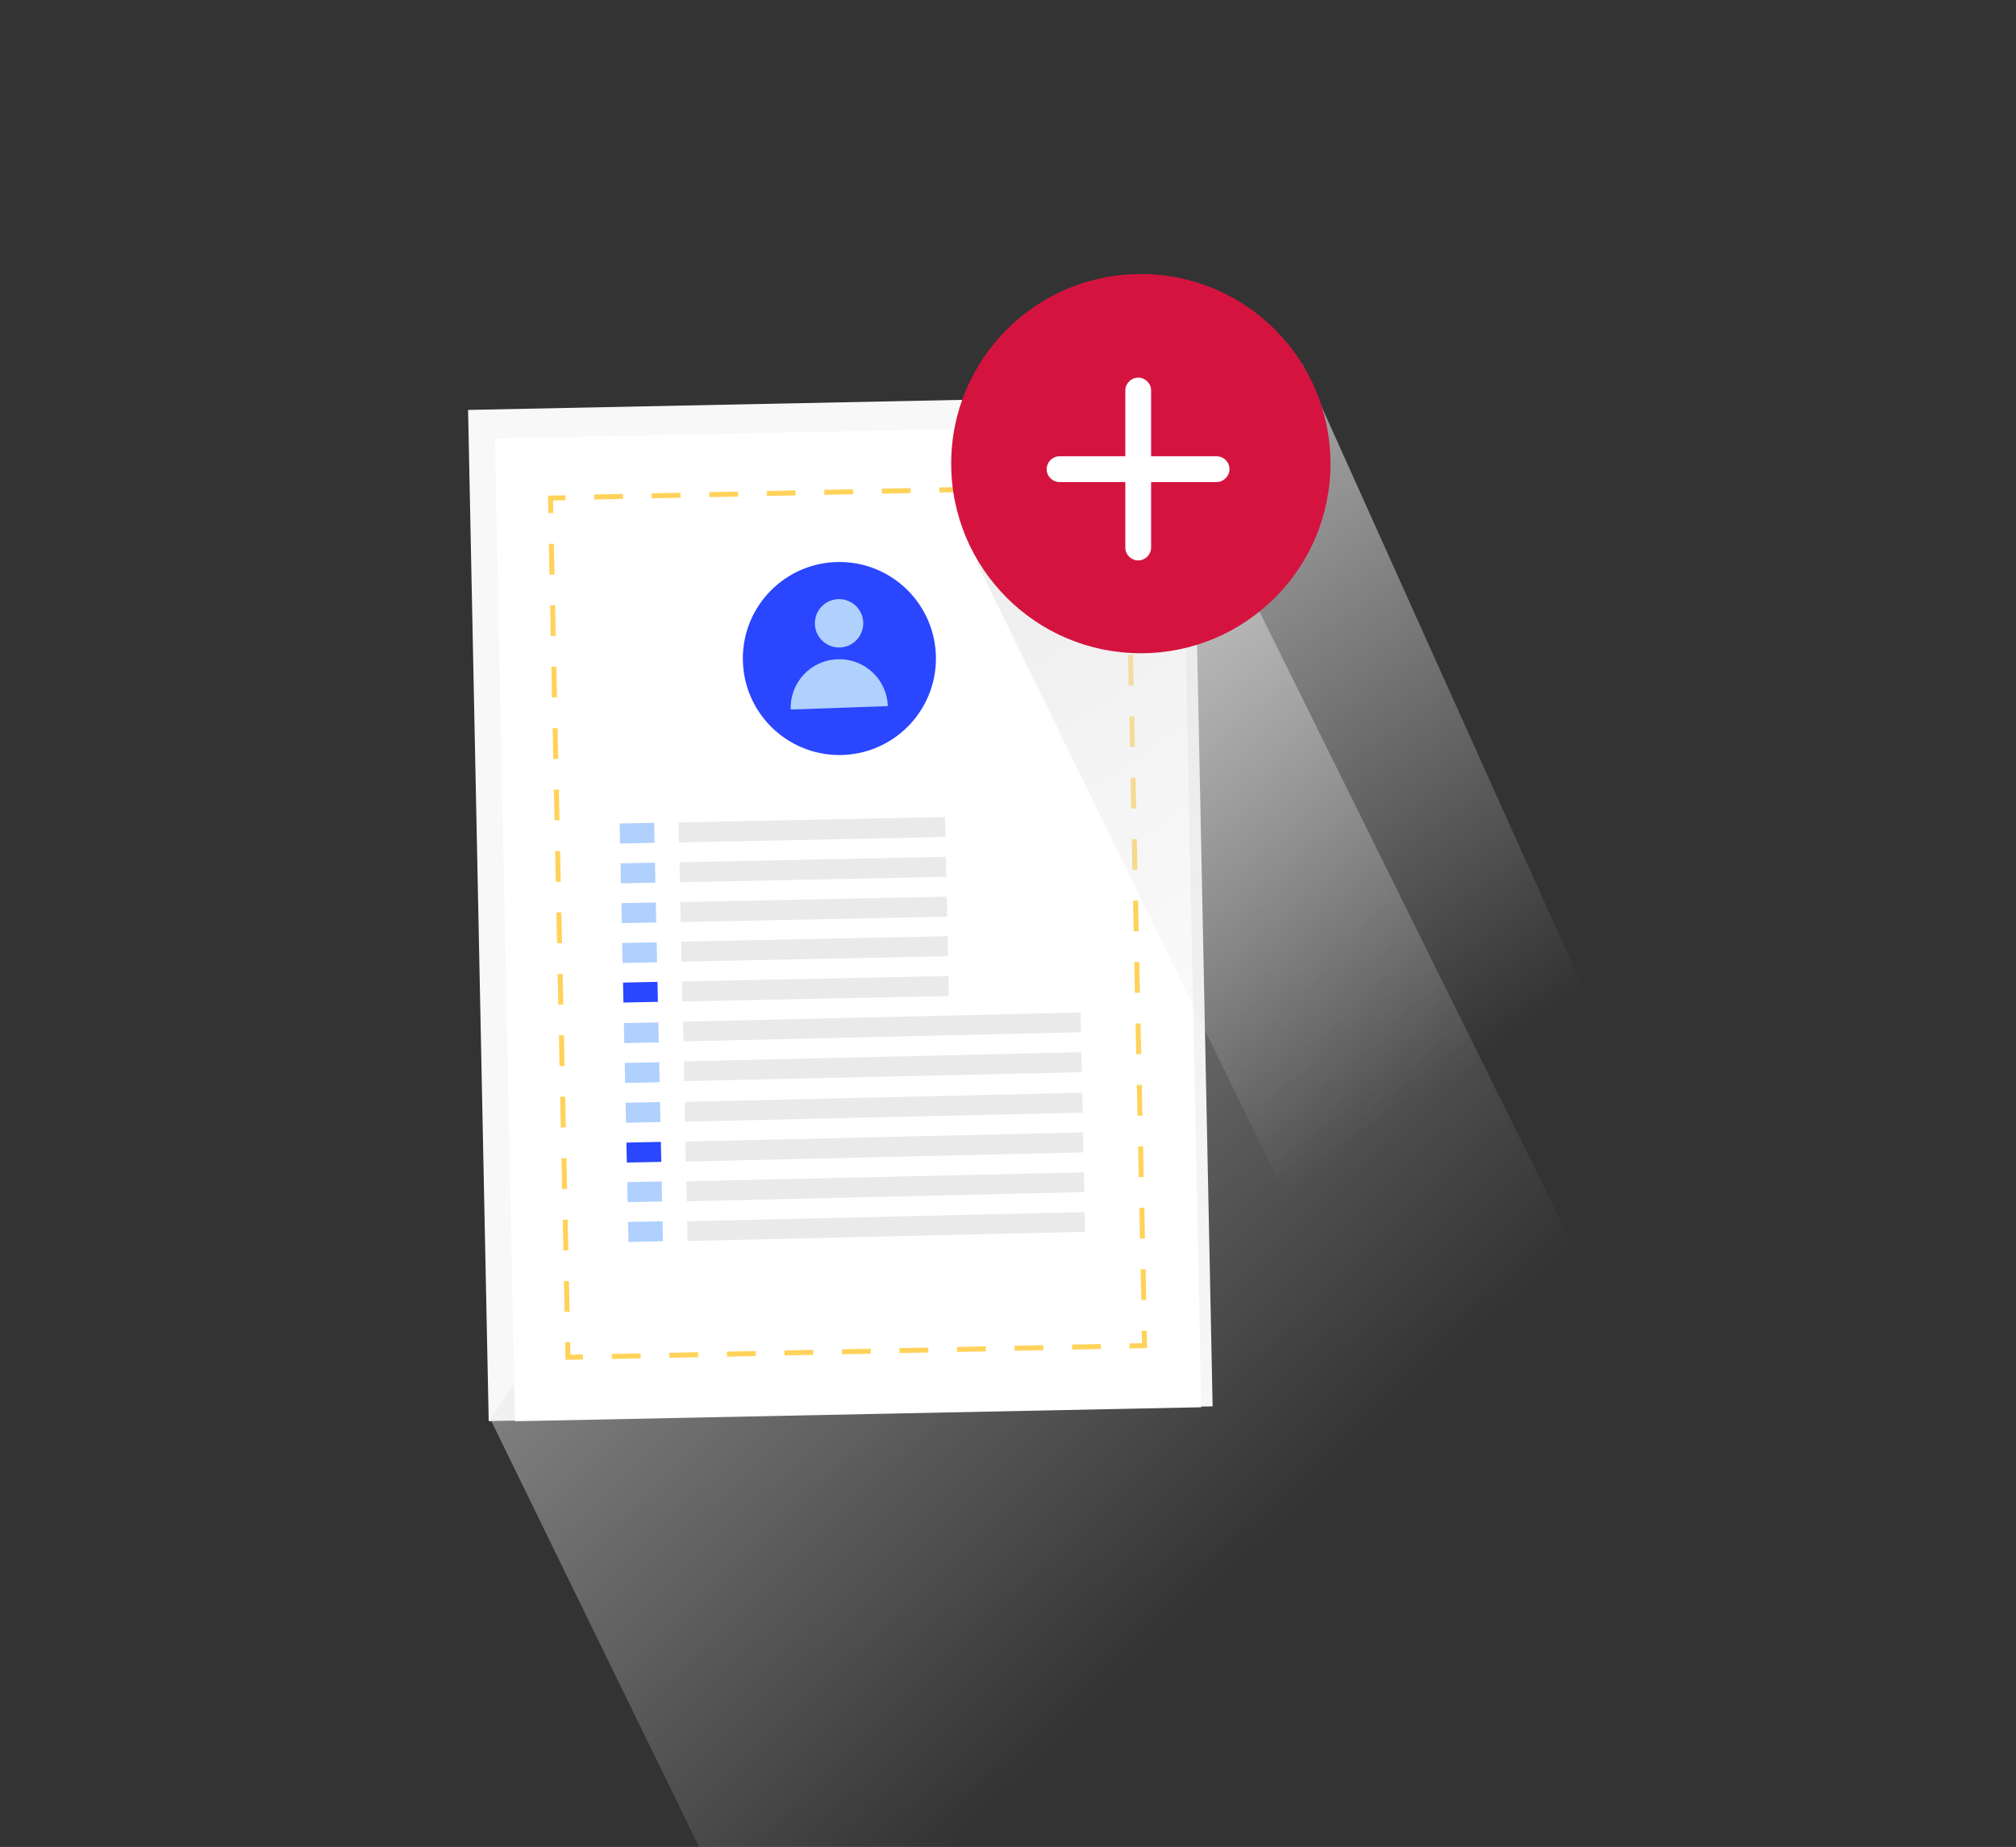 <?xml version="1.0" encoding="utf-8"?>
<!-- Generator: Adobe Illustrator 21.1.0, SVG Export Plug-In . SVG Version: 6.00 Build 0)  -->
<svg version="1.1" id="Layer_1" xmlns="http://www.w3.org/2000/svg" xmlns:xlink="http://www.w3.org/1999/xlink" x="0px" y="0px"
	 viewBox="0 0 766.4 702.3" style="enable-background:new 0 0 766.4 702.3;" xml:space="preserve">
<rect x="0" y="0" width="766.4" height="702.3" fill="#333333" stroke="none"/>
<style type="text/css">
	.st0{fill:#F8F8F8;}
	.st1{fill:url(#SVGID_1_);}
	.st2{fill:#FFFFFF;}
	.st3{fill:#EAEAEA;}
	.st4{fill:#B0D0FE;}
	.st5{fill:#2A46FF;}
	.st6{fill:none;stroke:#FFD25A;stroke-width:1.902;stroke-miterlimit:10;}
	.st7{fill:none;stroke:#FFD25A;stroke-width:1.902;stroke-miterlimit:10;stroke-dasharray:10.938,10.938;}
	.st8{fill:none;stroke:#FFD25A;stroke-width:1.902;stroke-miterlimit:10;stroke-dasharray:11.683,11.683;}
	.st9{fill:url(#SVGID_2_);}
	.st10{fill:#D4143F;}
</style>
<rect x="181.8" y="153" transform="matrix(1 -2.039834e-02 2.039834e-02 1 -6.976 6.586)" class="st0" width="275.2" height="384.5"/>
<linearGradient id="SVGID_1_" gradientUnits="userSpaceOnUse" x1="482.734" y1="586.964" x2="88.488" y2="179.348">
	<stop  offset="0" style="stop-color:#E6E6E6;stop-opacity:0"/>
	<stop  offset="1" style="stop-color:#E6E6E6"/>
</linearGradient>
<polygon class="st1" points="186.4,539.6 312.2,797.5 604.5,486.8 441.9,157.9 "/>
<rect x="191.9" y="164" transform="matrix(1 -2.039832e-02 2.039832e-02 1 -7.089 6.648)" class="st2" width="260.9" height="373.7"/>
<g id="Text_2_">
	
		<rect x="258.2" y="311.8" transform="matrix(-1 2.039821e-02 -2.039821e-02 -1 623.994 624.807)" class="st3" width="101.3" height="7.6"/>
	
		<rect x="258.5" y="326.9" transform="matrix(-1 2.039821e-02 -2.039821e-02 -1 624.919 655.043)" class="st3" width="101.3" height="7.6"/>
	
		<rect x="258.8" y="342" transform="matrix(-1 2.039821e-02 -2.039821e-02 -1 625.845 685.278)" class="st3" width="101.3" height="7.6"/>
	
		<rect x="259.4" y="372.3" transform="matrix(-1 2.039821e-02 -2.039821e-02 -1 627.696 745.75)" class="st3" width="101.3" height="7.6"/>
	<polygon class="st3" points="259.8,396 410.9,392.5 410.8,385 259.7,388.5 	"/>
	<polygon class="st3" points="260.4,426.5 411.6,423.1 411.4,415.5 260.3,419 	"/>
	<polygon class="st3" points="260.7,441.7 411.9,438.2 411.7,430.6 260.6,434.1 	"/>
	<polygon class="st3" points="261.1,456.8 412.2,453.3 412,445.8 260.9,449.2 	"/>
	<polygon class="st3" points="261.4,471.9 412.5,468.4 412.3,460.9 261.2,464.4 	"/>
	<polygon class="st3" points="260.1,411.1 411.3,407.7 411.1,400.1 260,403.6 	"/>
	
		<rect x="259.1" y="357.2" transform="matrix(-1 2.039821e-02 -2.039821e-02 -1 626.77 715.514)" class="st3" width="101.3" height="7.6"/>
	
		<rect x="235.8" y="313.2" transform="matrix(-1 2.039821e-02 -2.039821e-02 -1 491.026 628.877)" class="st4" width="13.1" height="7.6"/>
	
		<rect x="236.1" y="328.3" transform="matrix(-1 2.039821e-02 -2.039821e-02 -1 491.952 659.112)" class="st4" width="13.1" height="7.6"/>
	
		<rect x="236.4" y="343.4" transform="matrix(-1 2.039821e-02 -2.039821e-02 -1 492.877 689.348)" class="st4" width="13.1" height="7.6"/>
	
		<rect x="237" y="373.7" transform="matrix(-1 2.039821e-02 -2.039821e-02 -1 494.728 749.82)" class="st5" width="13.1" height="7.6"/>
	
		<rect x="236.7" y="358.5" transform="matrix(-1 2.039821e-02 -2.039821e-02 -1 493.803 719.584)" class="st4" width="13.1" height="7.6"/>
	
		<rect x="237.3" y="389.1" transform="matrix(-1 2.039821e-02 -2.039821e-02 -1 495.671 780.639)" class="st4" width="13.1" height="7.6"/>
	
		<rect x="237.6" y="404.2" transform="matrix(-1 2.039821e-02 -2.039821e-02 -1 496.597 810.875)" class="st4" width="13.1" height="7.6"/>
	
		<rect x="237.9" y="419.3" transform="matrix(-1 2.039821e-02 -2.039821e-02 -1 497.522 841.111)" class="st4" width="13.1" height="7.6"/>
	
		<rect x="238.5" y="449.6" transform="matrix(-1 2.039821e-02 -2.039821e-02 -1 499.373 901.583)" class="st4" width="13.1" height="7.6"/>
	
		<rect x="238.8" y="464.7" transform="matrix(-1 2.039821e-02 -2.039821e-02 -1 500.299 931.819)" class="st4" width="13.1" height="7.6"/>
	
		<rect x="238.2" y="434.4" transform="matrix(-1 2.039821e-02 -2.039821e-02 -1 498.448 871.347)" class="st5" width="13.1" height="7.6"/>
</g>
<circle class="st5" cx="319.1" cy="250.4" r="36.7"/>
<ellipse transform="matrix(0.999 -3.525741e-02 3.525741e-02 0.999 -8.162 11.398)" class="st4" cx="319.1" cy="237.1" rx="9.2" ry="9.2"/>
<path class="st4" d="M300.6,269.8c-0.4-10.2,7.6-18.8,17.8-19.1c10.2-0.4,18.8,7.6,19.1,17.8"/>
<g>
	<g>
		<polyline class="st6" points="215.8,510.4 215.9,516.1 221.6,516 		"/>
		<line class="st7" x1="232.6" y1="515.8" x2="424" y2="511.9"/>
		<polyline class="st6" points="429.4,511.8 435.1,511.7 435,506 		"/>
		<line class="st8" x1="434.8" y1="494.3" x2="428.7" y2="196.4"/>
		<polyline class="st6" points="428.6,190.6 428.5,184.9 422.8,185 		"/>
		<line class="st7" x1="411.8" y1="185.2" x2="220.4" y2="189.1"/>
		<polyline class="st6" points="215,189.3 209.3,189.4 209.4,195.1 		"/>
		<line class="st8" x1="209.6" y1="206.8" x2="215.7" y2="504.6"/>
	</g>
</g>
<linearGradient id="SVGID_2_" gradientUnits="userSpaceOnUse" x1="564.342" y1="402.479" x2="340.42" y2="82.672">
	<stop  offset="0" style="stop-color:#E6E6E6;stop-opacity:0"/>
	<stop  offset="1" style="stop-color:#E6E6E6"/>
</linearGradient>
<polygon class="st9" points="371.2,213.7 497.1,471.7 609.1,391.9 495,138.1 "/>
<g>
	<circle class="st10" cx="433.7" cy="176.3" r="72.1"/>
</g>
<g>
	<path class="st2" d="M432.7,213.1L432.7,213.1c-2.7,0-4.9-2.2-4.9-4.9v-59.7c0-2.7,2.2-4.9,4.9-4.9l0,0c2.7,0,4.9,2.2,4.9,4.9v59.7
		C437.6,210.9,435.4,213.1,432.7,213.1z"/>
</g>
<g>
	<path class="st2" d="M462.5,183.3h-59.7c-2.7,0-4.9-2.2-4.9-4.9v0c0-2.7,2.2-4.9,4.9-4.9h59.7c2.7,0,4.9,2.2,4.9,4.9v0
		C467.4,181,465.2,183.3,462.5,183.3z"/>
</g>
</svg>
